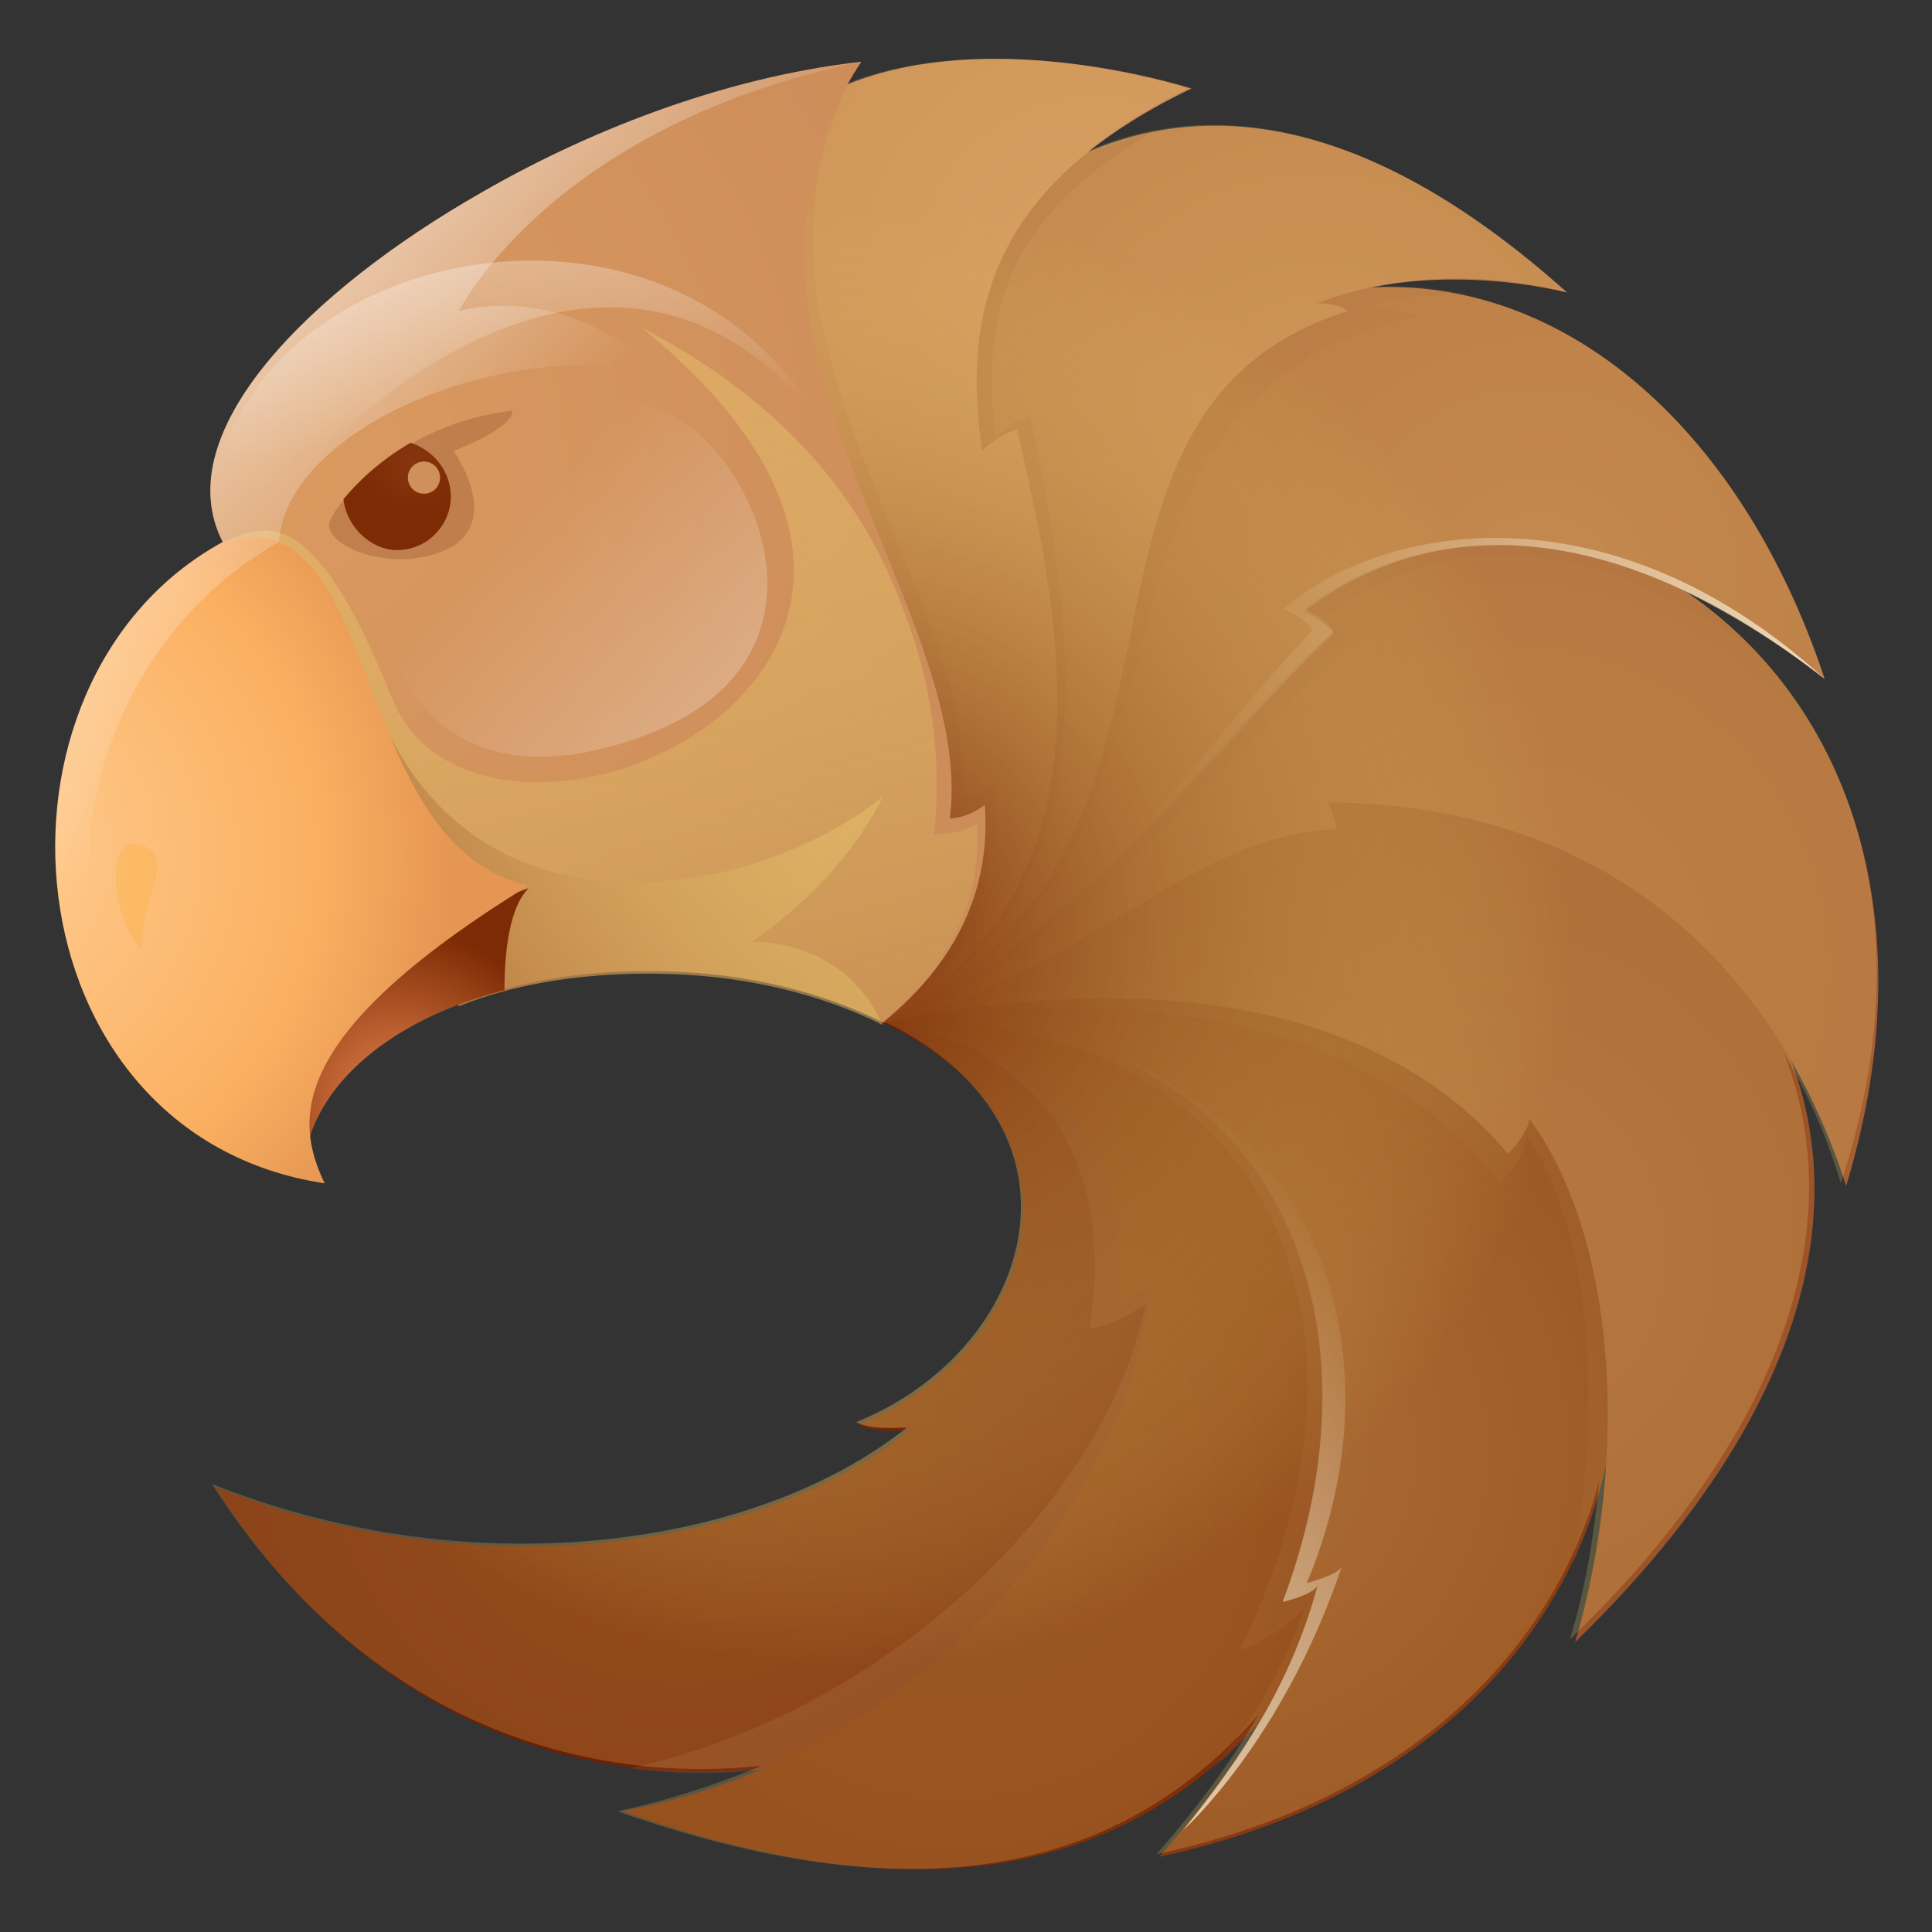 <svg viewBox="0 0 72 72" xmlns="http://www.w3.org/2000/svg" xmlns:xlink="http://www.w3.org/1999/xlink"><rect x="0" y="0" width="72" height="72" fill="#333333" stroke="none"/><radialGradient id="a" cx="25.504" cy="52.209" gradientUnits="userSpaceOnUse" r="18.765"><stop offset="0" stop-color="#7d2b04"/><stop offset="1" stop-color="#701a00"/></radialGradient><linearGradient id="b"><stop offset="0" stop-color="#86360e"/><stop offset="1" stop-color="#7d2b04"/></linearGradient><radialGradient id="c" cx="35.594" cy="55.688" gradientUnits="userSpaceOnUse" r="19.286" xlink:href="#b"/><radialGradient id="d" cx="45.198" cy="54.099" gradientUnits="userSpaceOnUse" r="17.023"><stop offset="0" stop-color="#994f24"/><stop offset="1" stop-color="#86360e"/></radialGradient><linearGradient id="e"><stop offset="0" stop-color="#fff"/><stop offset="1" stop-color="#fff" stop-opacity="0"/></linearGradient><linearGradient id="f" gradientUnits="userSpaceOnUse" x1="30.498" x2="50.298" xlink:href="#e" y1="65.116" y2="46.156"/><radialGradient id="g" cx="54.809" cy="46.694" gradientUnits="userSpaceOnUse" r="19.537"><stop offset="0" stop-color="#a55d31"/><stop offset="1" stop-color="#994f24"/></radialGradient><radialGradient id="h" cx="56.069" cy="36.138" gradientUnits="userSpaceOnUse" r="17.649"><stop offset="0" stop-color="#ad6537"/><stop offset="1" stop-color="#a55d31"/></radialGradient><radialGradient id="i" cx="57.329" cy="21.958" gradientUnits="userSpaceOnUse" r="15.146"><stop offset="0" stop-color="#b67242"/><stop offset="1" stop-color="#ad6537"/></radialGradient><linearGradient id="j" gradientUnits="userSpaceOnUse" x1="73.787" x2="43.955" xlink:href="#e" y1="34.786" y2="25.123"/><radialGradient id="k" cx="48.979" cy="16.129" gradientUnits="userSpaceOnUse" r="14.818"><stop offset="0" stop-color="#c3804e"/><stop offset="1" stop-color="#b67242"/></radialGradient><radialGradient id="l" cx="40.786" cy="10.3" gradientUnits="userSpaceOnUse" r="14.971"><stop offset="0" stop-color="#cd8d5a"/><stop offset="1" stop-color="#c3804e"/></radialGradient><radialGradient id="m" cx="31.287" cy="34.75" gradientUnits="userSpaceOnUse" r="27.322"><stop offset="0" stop-color="#762400"/><stop offset="1" stop-color="#ffed82" stop-opacity=".19"/></radialGradient><radialGradient id="n" cx="9.817" cy="17.031" gradientUnits="userSpaceOnUse" r="26.758"><stop offset="0" stop-color="#db9a60"/><stop offset="1" stop-color="#cd8d5a"/></radialGradient><linearGradient id="o"><stop offset="0" stop-color="#b06a3b"/><stop offset="1" stop-color="#ffed82" stop-opacity=".19"/></linearGradient><linearGradient id="p" gradientUnits="userSpaceOnUse" x1="29.954" x2="17.454" xlink:href="#o" y1="55.218" y2="6.479"/><linearGradient id="q" gradientUnits="userSpaceOnUse" x1="13.452" x2="36.351" xlink:href="#o" y1="37.398" y2="25.073"/><radialGradient id="r" cx="14.726" cy="40.974" gradientUnits="userSpaceOnUse" r="6.413"><stop offset="0" stop-color="#e4824d"/><stop offset="1" stop-color="#7d2b04"/></radialGradient><radialGradient id="s" cx="-1.556" cy="31.826" gradientUnits="userSpaceOnUse" r="18.427"><stop offset="0" stop-color="#ffcf96"/><stop offset=".721" stop-color="#fbb061"/><stop offset="1" stop-color="#e59653"/></radialGradient><radialGradient id="t" cx="15.375" cy="17.212" gradientUnits="userSpaceOnUse" r="1.883" xlink:href="#b"/><linearGradient id="u" gradientUnits="userSpaceOnUse" x1="2.329" x2="16.867" xlink:href="#e" y1="4.586" y2="19.545"/><linearGradient id="v" gradientUnits="userSpaceOnUse" x1="17.085" x2="19.326" xlink:href="#e" y1="-4.484" y2="16.174"/><linearGradient id="w" gradientUnits="userSpaceOnUse" x1="50.043" x2="19.056" xlink:href="#e" y1="47.236" y2="19.61"/><path d="m32.9 38.1c8.3 3.9 5.8 12.3-.9 15 .6.3 1.5.2 1.9.2-5.8 4.6-16.4 5.9-25.9 2.1 9.2 14.4 24.6 11.4 28.9 7 9.8-10.1 11.8-23.2-1.7-29.6-1.9 3.7-2.3 5.3-2.3 5.3z" fill="url(#a)"/><path d="m36.4 33.4c-.4-.1-.9-.2-1.3-.3-1.8 3.5-2.2 5-2.2 5 6.6 1 8.6 6.1 7.7 11.4.6 0 1.9-.7 2.1-.9-1.5 7.4-9.7 15.2-19.2 17.3 5.9.8 11.2-1.2 13.5-3.5 9.5-9.8 11.7-22.4-.6-29z" fill="#98522d" opacity=".34"/><path d="m32.9 38.1c6.7.3 9.2 5.1 8.8 10.5.5-.2 1-.5 1.2-.8-.8 8.4-8.8 17.7-19.7 19.7 13.8 4.9 23.2 1.6 28.4-11.1 5.3-12.8-8.2-22.7-17.4-23.6-3.3 1.3-1.3 5.3-1.3 5.3z" fill="url(#c)"/><path d="m51.6 56.4c5.3-12.8-8.2-22.7-17.4-23.6-3.3 1.3-1.3 5.3-1.3 5.3 13.2-.6 19.8 10.1 13.3 23.4.4-.1 2.2-1 2.5-1.8-.8 2.4-2 4.5-3.6 6.3 2.6-2.2 4.8-5.4 6.5-9.6z" fill="#98522d" opacity=".23"/><path d="m32.9 38.1c13.2-1.1 19.5 9.5 14.9 21.6.4-.1 1.1-.3 1.3-.6-1.1 4.1-3.4 7.2-5.9 10.1 26.5-5.7 20.8-39.4-7.9-38.1-9.5.7-2.4 7-2.4 7z" fill="url(#d)"/><path d="m47.8 59.7c.4-.1 1.1-.3 1.3-.6-1 3.7-2.9 6.5-5 9.1 0 0 3.7-3.3 5.9-9.8-.2.3-1 .5-1.3.6 3.5-8.4.5-17-7.8-19.9 7.5 2.9 10.4 11.3 6.9 20.6z" fill="url(#f)"/><path d="m55.9 44.1c.5-.5.9-1.1 1-1.8 2.5 3.7 2.8 10.3 1.7 16 5.6-11.8-3.2-28.1-23.2-27.2-1.4.1-2.5.3-3.2.6-.4 3.1.7 6.4.7 6.4 11.6-1.8 19.1.9 23 6z" fill="#98522d" opacity=".22"/><path d="m32.9 38.1c11.5-2.3 19.2 0 23.3 4.9.3-.3.7-.8.8-1.3 3.3 4.5 3.7 12.7 1.7 19.5 22.1-21.5-.8-39-25.9-32.6-2.1 3.7.1 9.5.1 9.5z" fill="url(#g)"/><path d="m50.9 32.6c0-1.1-.5-2.1-.9-2.5 9.8.7 15.1 7.3 17.5 14-.2-12.5-17-20.1-34.8-15.5-2.1 3.7.1 9.5.1 9.5.4-.1.9-.2 1.3-.2 6.9-1.5 11.5-5.4 16.8-5.3z" fill="#98522d" opacity=".14"/><path d="m32.9 38.1c7.6-1.7 11.3-7 16.9-7.2 0-.3-.2-.7-.3-1 11 .1 16.9 6.8 19.3 14.3 6.4-21.1-13.8-34.4-37.6-18.1-5.9 4.5 1.7 12 1.7 12z" fill="url(#h)"/><path d="m50.5 23.9c-.4-.6-.8-.7-1.1-.9 4.8-3.6 10.4-2.9 16.1 1.4-6.1-6.6-17.9-8-31.1-.3-.4.6-.7 1.2-1.1 1.8-3.7 5-3.2 8.3-2.2 10.3.9 1.2 1.7 2 1.7 2 7.7-2.9 13-10.2 17.7-14.3z" fill="#98522d" opacity=".2"/><path d="m32.9 38.1c7.5-3.1 12.2-10.4 16.8-14.6-.2-.3-.8-.7-1.1-.8 4.1-3.1 10.8-4.1 19.4 2.6-5.7-17.2-23.2-21.8-35 .5-5.9 8.7-.1 12.3-.1 12.3z" fill="url(#i)"/><path d="m68 25.3c-7.9-7.2-16.3-5.9-20.2-2.6.3.1.9.4 1.1.8-2.7 2.8-5.5 6.7-8.9 10.1 3.8-3.3 6.8-7.3 9.7-10-.2-.3-.8-.7-1.1-.8 4.1-3.2 10.8-4.2 19.4 2.5z" fill="url(#j)"/><path d="m52.8 11.8c-.1-.2-1.5-.3-1.9-.3 1.5-.5 2.3-.5 4-.5-7.1-1.6-15.4 2.5-21.9 14.8-1.8 2.6-2.5 4.8-2.6 6.5.5 2.1 1.3 4.2 2.5 5.8 13.8-5.9 5.3-23.1 19.9-26.3z" fill="#98522d" opacity=".14"/><path d="m58.4 10.9c-3-.7-6.6-.7-9.3.4.4 0 1 .1 1.1.3-12.2 3.9-3.7 20.1-17.3 26.5-4.7-5.9-4-18.1-4-18.1s9.3-27.2 29.5-9.1z" fill="url(#k)"/><path d="m38.4 15.5c-.7.2-1.1.6-1.3.8-.5-4.4.2-8 5.7-11.3-9.4 2-13.8 15-13.8 15v1.7c2.7 3.8 4 16.4 4 16.4 9-4.7 6.8-15.6 5.4-22.6z" fill="#98522d" opacity=".19"/><path d="m32.9 38.1c8.9-5 6.6-15.1 5-22.1-.6.2-1.1.6-1.3.8-.7-4.9.1-9.8 7.8-13.5 0 0-23.6-7.7-17.9 17.5 4.1-1.3 6.4 17.3 6.4 17.3z" fill="url(#l)"/><path d="m62.9 22.1c1.6.8 3.3 1.8 5.1 3.2-3.1-9.3-9.6-14.9-16.8-14.6 2.3-.5 4.9-.4 7.2.2-7.4-6.6-13.3-7.2-17.8-5.3 1-.8 2.2-1.6 3.7-2.3 0 0-23.6-7.7-17.9 17.5.9-.3 6.4 17.2 6.4 17.2 8.3 3.9 5.8 12.3-.9 15 .6.3 1.5.2 1.9.2-5.8 4.6-16.4 5.9-25.9 2.1 5.8 9.1 14.1 11.2 20.5 10.5-1.7.7-3.5 1.3-5.4 1.7 10.5 3.7 18.4 2.7 23.9-3.6-1.1 1.9-2.4 3.6-3.8 5.2 9.4-2 14.8-7.6 16.5-13.9-.2 2-.5 4-1.1 5.9 8.5-8.2 10.3-15.9 8-21.8.9 1.5 1.6 3.1 2.1 4.8 3.2-9.7.4-17.8-5.7-22z" fill="url(#m)"/><path d="m37.1 29.1c-.4.4-.8.6-1.3.7 1-7.4-9-16.9-4.2-26.6-4.4 1.8-7.7 6.5-5.1 17.7 4.1-1.4 6.4 17.2 6.4 17.2 3.7-2.4 4.4-6.2 4.2-9z" fill="#98522d" opacity=".06"/><path d="m25 36.2c3 .1 5.7.8 7.9 1.9 3.1-2.5 4-5.4 3.8-8.1-.4.3-.9.5-1.3.5 1-8-9.9-18.2-3.3-28.2-5.3.6-10.4 2.7-14.2 4.9-6.3 3.6-11.7 8.9-9.6 13 1.6 3.1 4.9 11.5 8.9 17.2 2.2-.9 4.9-1.3 7.8-1.2z" fill="url(#n)"/><path d="m25 36.2c3 .1 5.7.8 7.9 1.9 2.6-2.2 3.7-4.7 3.5-7.4-.4.3-1.2.4-1.6.4.3-2.6 0-5.4-1.1-8.3-.8-2.1-2.7-6.9-9.8-10.6 15.8 12.8-6 22.1-9.3 13.8-3-7.5-4.8-6.4-6.3-5.8 1.6 3.1 4.9 11.5 8.9 17.2 2.2-.9 4.9-1.3 7.8-1.2z" fill="url(#p)"/><path d="m28 35.1s3.2-2 4.9-5.4c-4.8 3.8-15.4 5.9-19-3.7 0 0 .8 4.4 0 6 1 1.9 2.1 3.8 3.2 5.5 2.2-.9 5-1.3 7.9-1.2 3 .1 5.7.8 7.9 1.9-1.5-3.3-4.9-3.1-4.9-3.1z" fill="url(#q)"/><path d="m18.8 36.9c0-1.5.2-3.1.9-3.8 0 0-11.1 3.9-11.2 5.7 0 1.5 2.2 3.5 2.9 4.1.6-2.8 3.5-5 7.4-6z" fill="url(#r)"/><path d="m8.3 20.2c-9.5 5.2-8.1 22.1 3.8 23.9-1.1-2.3-1.5-5.5 7.6-11.1-6.8-1.5-5.4-14.7-11.4-12.8z" fill="url(#s)"/><path d="m5.3 31.5c-1.4-.6-1.2 2.8 0 3.9-.1-1.8 1.3-3.4 0-3.9z" fill="#fbb040" opacity=".34"/><path d="m19.1 15.3c-4.1.5-6.4 3.2-6.8 4.1s2.4 2.1 4.5 1c1.9-1.1.1-3.6.1-3.6s2.2-.8 2.2-1.5z" fill="#98522d" opacity=".34"/><path d="m12.8 18.6c.1 1 1 1.9 2 1.9 1.1 0 2-.9 2-2 0-.9-.6-1.7-1.5-2-1.2.7-2 1.5-2.5 2.1z" fill="url(#t)"/><circle cx="15.8" cy="17.8" fill="#d0905b" r=".6"/><path d="m32.1 2.3c-5.3.6-10.4 2.7-14.2 4.9-6.3 3.6-11.7 8.9-9.6 13-9.5 5.2-8.1 22.1 3.8 23.9-12.4-4.5-10.5-19-1.7-23.9.2-3.9 7.5-7.5 14.1-6.4-3.7-3.4-7.4-2.2-7.4-2.2s3.4-6.9 15-9.3z" fill="url(#u)"/><path d="m8.7 15.9c-1.2 2.5 1.2 2.7 4.5-.2s11-7.8 17.2-.2c-5.1-8.6-18.2-6.9-21.7.4z" fill="url(#v)"/><path d="m14.4 22.8c0 2.6 2.6 7.4 9.9 4.5s3.8-10.6.4-12-6.6 1.1-6.4 4.1c.4 3.1-3.9 1.5-3.9 3.4z" fill="url(#w)"/></svg>